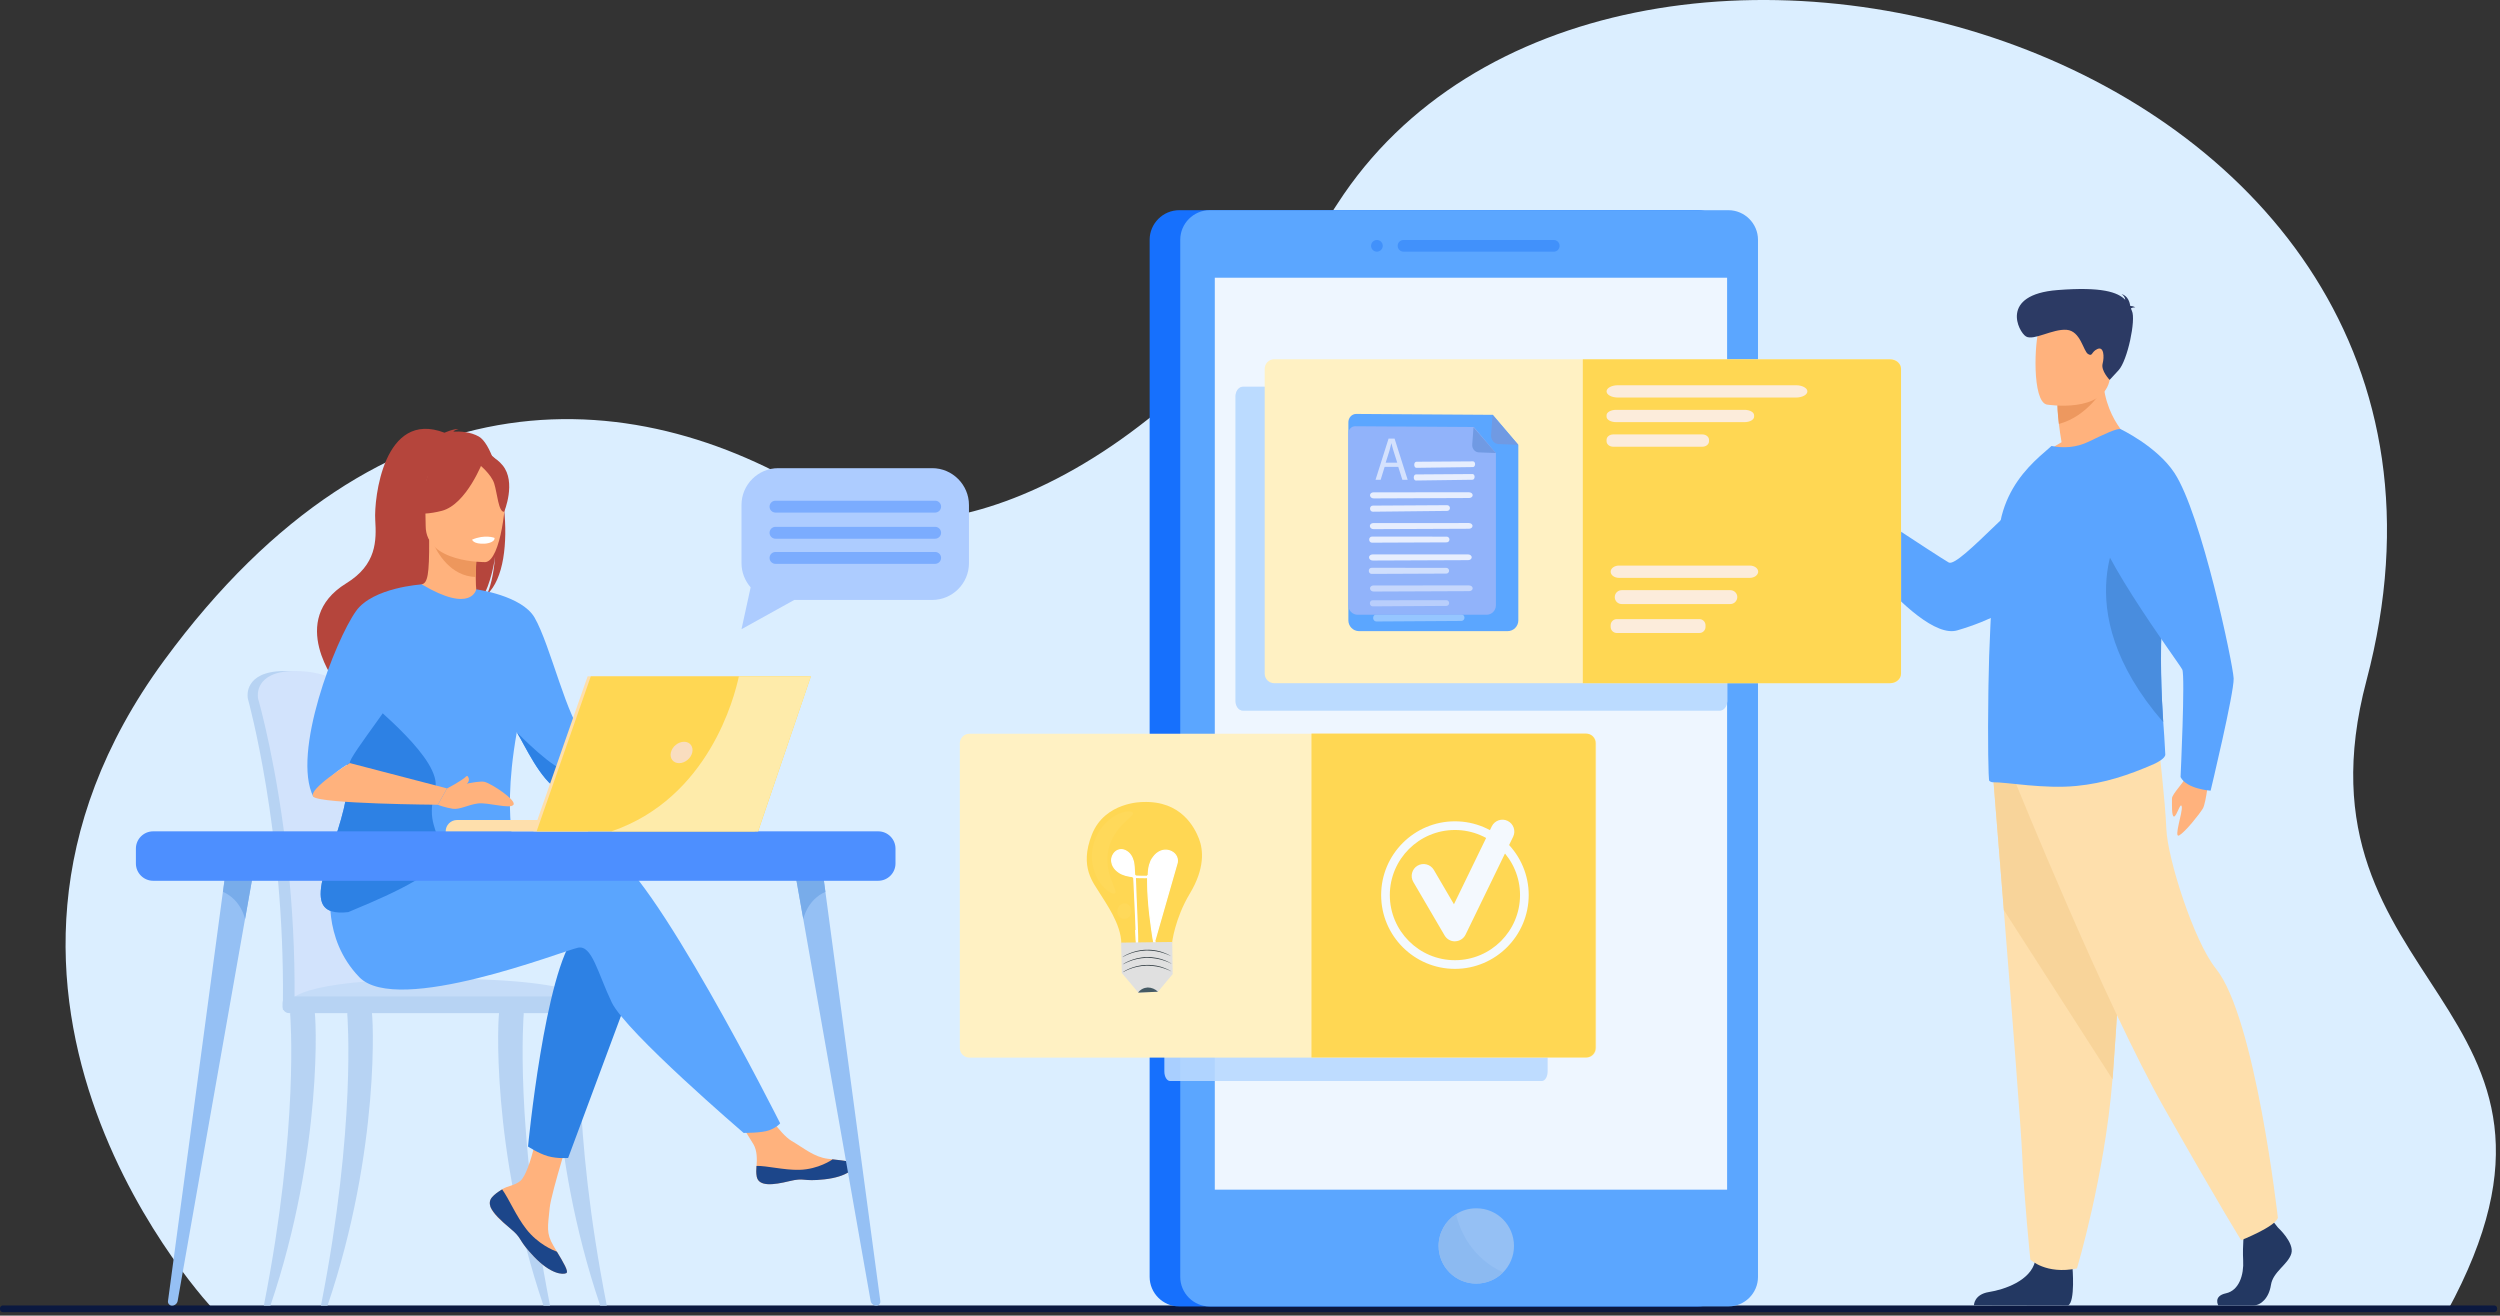 <svg width="610" height="321" viewBox="0 0 610 321" fill="none" xmlns="http://www.w3.org/2000/svg">
<rect x="0" y="0" width="610" height="321" fill="#333333" stroke="none"/>
<path d="M52.372 319.844C52.372 319.844 -20.495 243.642 40.044 161.146C93.754 87.958 156.378 92.958 202.321 122.644C221.89 135.299 278.304 124.206 326.332 49.723C391.82 -51.857 618.806 9.747 577.423 166.034C557.396 241.656 638.374 244.401 597.106 320L52.372 319.844Z" fill="#DBEEFF"/>
<path d="M608.606 320.157H0.691C0.312 320.157 0 319.845 0 319.466V319.221C0 318.841 0.312 318.529 0.691 318.529H608.606C608.985 318.529 609.297 318.841 609.297 319.221V319.466C609.297 319.867 608.985 320.157 608.606 320.157Z" fill="#0B1940"/>
<path d="M414.277 318.775H287.735C283.766 318.775 280.511 315.519 280.511 311.55V58.511C280.511 54.541 283.766 51.286 287.735 51.286H414.277C418.246 51.286 421.502 54.541 421.502 58.511V311.572C421.502 315.541 418.246 318.775 414.277 318.775Z" fill="#1670FD"/>
<path d="M428.95 58.511V311.572C428.95 315.541 425.694 318.775 421.725 318.775H295.183C291.214 318.775 287.981 315.519 287.981 311.572V58.511C287.981 54.541 291.214 51.286 295.183 51.286H421.725C425.694 51.286 428.95 54.541 428.95 58.511Z" fill="#5BA6FF"/>
<path opacity="0.4" d="M379.113 61.409H342.455C341.675 61.409 341.028 60.763 341.028 59.982C341.028 59.202 341.675 58.555 342.455 58.555H379.113C379.894 58.555 380.541 59.202 380.541 59.982C380.541 60.763 379.916 61.409 379.113 61.409Z" fill="#1A71F5"/>
<path opacity="0.4" d="M335.966 61.409C335.186 61.409 334.539 60.763 334.539 59.982C334.539 59.202 335.186 58.555 335.966 58.555C336.747 58.555 337.393 59.202 337.393 59.982C337.393 60.763 336.747 61.409 335.966 61.409Z" fill="#1A71F5"/>
<path d="M369.414 304.013C369.414 306.533 368.388 308.83 366.738 310.48C365.066 312.152 362.769 313.2 360.205 313.2C355.121 313.2 351.018 309.075 351.018 304.013C351.018 300.758 352.712 297.881 355.277 296.254C356.704 295.339 358.398 294.827 360.205 294.827C365.289 294.804 369.414 298.929 369.414 304.013Z" fill="#95C0F4"/>
<path d="M421.413 67.764H296.41V290.277H421.413V67.764Z" fill="#EEF6FF"/>
<path d="M366.738 310.48C365.066 312.152 362.769 313.2 360.205 313.2C355.121 313.2 351.018 309.075 351.018 304.013C351.018 300.758 352.712 297.881 355.277 296.253C356.191 300.156 358.844 306.711 366.738 310.48Z" fill="#8CBAF1"/>
<path opacity="0.9" d="M376.215 184.74H375.992H330.861H285.506C284.726 184.74 284.101 185.788 284.101 187.059V261.446C284.101 262.717 284.726 263.765 285.506 263.765H330.861H375.992H376.215C376.996 263.765 377.62 262.717 377.62 261.446V187.059C377.62 185.788 376.996 184.74 376.215 184.74Z" fill="#B9D9FF"/>
<path d="M389.483 181.351V255.738C389.483 257.009 388.435 258.057 387.164 258.057H236.54C235.246 258.057 234.198 257.009 234.198 255.738V181.351C234.198 180.08 235.246 179.032 236.54 179.032H387.164C388.435 179.032 389.483 180.08 389.483 181.351Z" fill="#FFF1C3"/>
<path d="M389.324 181.319V255.706C389.324 256.977 388.276 258.025 387.005 258.025H319.999V179H387.005C388.276 179 389.324 180.048 389.324 181.319Z" fill="#FFD753"/>
<path d="M355.003 236.405C345.072 236.405 337 228.332 337 218.402C337 208.471 345.072 200.399 355.003 200.399C364.934 200.399 373.006 208.471 373.006 218.402C372.989 228.332 364.916 236.405 355.003 236.405ZM355.003 202.516C346.242 202.516 339.117 209.641 339.117 218.402C339.117 227.162 346.242 234.288 355.003 234.288C363.763 234.288 370.889 227.162 370.889 218.402C370.889 209.641 363.763 202.516 355.003 202.516Z" fill="#F4F9FE"/>
<path d="M354.986 229.692C353.953 229.692 353.007 229.141 352.49 228.264L344.849 215.2C344.04 213.823 344.504 212.033 345.881 211.224C347.258 210.416 349.048 210.88 349.857 212.257L354.762 220.639L363.988 201.638C364.693 200.192 366.432 199.59 367.86 200.295C369.306 201.001 369.908 202.739 369.203 204.168L357.602 228.04C357.138 229.004 356.174 229.623 355.107 229.675C355.072 229.675 355.038 229.692 354.986 229.692Z" fill="#F4F9FE"/>
<g clip-path="url(#clip0_1_1291)">
<path d="M278.836 195.693C278.836 195.693 269.578 195.584 266.42 203.644C263.261 211.649 266.91 215.516 268.326 217.912C269.742 220.254 273.554 225.427 273.608 230.219L285.97 230.11C285.97 230.11 286.623 224.175 290.327 218.021C294.03 211.867 293.594 207.347 292.559 204.679C291.525 202.01 288.257 195.312 278.836 195.693Z" fill="#FFD753"/>
<path d="M281.67 229.784L281.564 229.89L281.82 230.146L281.82 229.784L281.67 229.784ZM281.67 229.784C281.82 229.784 281.82 229.784 281.82 229.784V229.783L281.82 229.783L281.82 229.783L281.82 229.781L281.82 229.779L281.82 229.772C281.819 229.768 281.819 229.762 281.818 229.756C281.817 229.744 281.815 229.727 281.81 229.707C281.803 229.669 281.79 229.616 281.766 229.542M281.67 229.784C281.564 229.89 281.564 229.89 281.564 229.89L281.564 229.889L281.563 229.889L281.563 229.888L281.561 229.887L281.559 229.884L281.552 229.876C281.547 229.871 281.542 229.864 281.537 229.856C281.526 229.84 281.514 229.818 281.504 229.792C281.484 229.743 281.469 229.677 281.466 229.591L281.466 229.59V229.566C281.466 229.529 281.455 229.462 281.435 229.366C281.415 229.274 281.389 229.167 281.361 229.058L281.359 229.048L281.358 229.038C281.304 228.552 281.195 227.793 281.032 226.869L281.031 226.864L281.032 226.864C280.759 224.957 280.377 222.175 280.159 218.738L280.159 218.738L280.159 218.737C280.104 217.866 280.05 216.991 280.05 216.006C280.05 215.709 280.044 215.403 280.038 215.09C280.032 214.772 280.026 214.445 280.026 214.113C279.832 214.124 279.638 214.133 279.444 214.141L279.437 214.141V214.141H279.431C278.625 214.141 277.813 214.141 277.012 214.089C277.085 215.588 277.13 217.017 277.172 218.328C277.178 218.535 277.185 218.739 277.191 218.941C277.354 222.37 277.463 225.148 277.518 227.055C277.572 228.038 277.572 228.749 277.572 229.293V229.294V229.295V229.297V229.298V229.3V229.302V229.303V229.305V229.306V229.308V229.309V229.311V229.313V229.314V229.316V229.317V229.319V229.32V229.322V229.323V229.325V229.327V229.328V229.33V229.331V229.333V229.334V229.336V229.337V229.339V229.34V229.342V229.343V229.345V229.346V229.348V229.349V229.351V229.352V229.354V229.355V229.357V229.358V229.36V229.361V229.363V229.364V229.366V229.367V229.369V229.37V229.372V229.373V229.375V229.376V229.378V229.379V229.381V229.382V229.384V229.385V229.386V229.388V229.389V229.391V229.392V229.394V229.395V229.397V229.398V229.399V229.401V229.402V229.404V229.405V229.407V229.408V229.409V229.411V229.412V229.414V229.415V229.416V229.418V229.419V229.421V229.422V229.423V229.425V229.426V229.428V229.429V229.43V229.432V229.433V229.435V229.436V229.437V229.439V229.44V229.441V229.443V229.444V229.446V229.447V229.448V229.45V229.451V229.452V229.454V229.455V229.456V229.458V229.459V229.46V229.462V229.463V229.464V229.466V229.467V229.468V229.47V229.471V229.472V229.474V229.475V229.476V229.478V229.479V229.48V229.482V229.483V229.484V229.486V229.487V229.488V229.49V229.491V229.492V229.493V229.495V229.496V229.497V229.499V229.5V229.501V229.502V229.504V229.505V229.506V229.508V229.509V229.51V229.511V229.513V229.514V229.515V229.516V229.518V229.519V229.52V229.522V229.523V229.524V229.525V229.527V229.528V229.529V229.53V229.532V229.533V229.534V229.535V229.536V229.538V229.539V229.54V229.541V229.543V229.544V229.545V229.546V229.548V229.549V229.55V229.551V229.552V229.554V229.555V229.556V229.557V229.559V229.56V229.561V229.562V229.563V229.565V229.566V229.567V229.568V229.569V229.571V229.572V229.573V229.574V229.575V229.576V229.578V229.579V229.58V229.581V229.582V229.584V229.585V229.586V229.587V229.588V229.589V229.591V229.592V229.593V229.594V229.595V229.596V229.598V229.599V229.6V229.601V229.602V229.603V229.604V229.606V229.607V229.608V229.609V229.61V229.611V229.612V229.614V229.615V229.616V229.617V229.618V229.619V229.62V229.622V229.623V229.624V229.625V229.626V229.627V229.628V229.629V229.631V229.632V229.633V229.634V229.635V229.636V229.637V229.638V229.64V229.641V229.642V229.643V229.644V229.645V229.646V229.647V229.648V229.649V229.651V229.652V229.653V229.654V229.655V229.656V229.657V229.658V229.659V229.66V229.661V229.663V229.664V229.665V229.666V229.667V229.668V229.669V229.67V229.671V229.672V229.673V229.674V229.676V229.677V229.678V229.679V229.68V229.681V229.682V229.683V229.684V229.685V229.686V229.687V229.688V229.689V229.69V229.692V229.693V229.694V229.695V229.696V229.697V229.698V229.699V229.7V229.701V229.702V229.703V229.704V229.705V229.706V229.707V229.708V229.709V229.71V229.711V229.712V229.714V229.715V229.716V229.717V229.718V229.719V229.72V229.721V229.722V229.723V229.724V229.725V229.726V229.727V229.728V229.729V229.73V229.731V229.732V229.733V229.734V229.735V229.736V229.737V229.738V229.739V229.74V229.741V229.742V229.743V229.744V229.745V229.746V229.747V229.748V229.749V229.75V229.751V229.752V229.753V229.754V229.755V229.756V229.757V229.758V229.759V229.76V229.761V229.762V229.763V229.764V229.765V229.766V229.767V229.768V229.769V229.77V229.771V229.772V229.773V229.774V229.775V229.776V229.777V229.778V229.779V229.78V229.781V229.782V229.783V229.784V229.785V229.786V229.787V229.788V229.789V229.79V229.791V229.792V229.793V229.794V229.795V229.796V229.797V229.798V229.799V229.8V229.801V229.802V229.803V229.804V229.805V229.806V229.807V229.808V229.809V229.81V229.811V229.812V229.813V229.814V229.815V229.816V229.817V229.818V229.819V229.82V229.82V229.821V229.822V229.823V229.824V229.825V229.826V229.827V229.828V229.829V229.83V229.831V229.832V229.833V229.834V229.835V229.836V229.837V229.838V229.839V229.84V229.841V229.842V229.843V229.844V229.845V229.846V229.847V229.848V229.849V229.849V229.85V229.851V229.852V229.853V229.854V229.855V229.856V229.857V229.858V229.859V229.86V229.861V229.862V229.863V229.864V229.865V229.866V229.867V229.868V229.869V229.87V229.871V229.872V229.873V229.873V229.874V229.875V229.876V229.877V229.878V229.879V229.88V229.881V229.882V229.883V229.884V229.885V229.886V229.887V229.888V229.889V229.89V229.891V229.892V229.893V229.893V229.894V229.894V229.895V229.895V229.895V229.896V229.896V229.896V229.897V229.897V229.898V229.898V229.898V229.899V229.899V229.9V229.9V229.9V229.901V229.901V229.902V229.902V229.902V229.903V229.903V229.903V229.904V229.904V229.905V229.905V229.905V229.906V229.906V229.907V229.907V229.907V229.908V229.908V229.909V229.909V229.909V229.909V229.91V229.91V229.91V229.911V229.911V229.912V229.912V229.912V229.913V229.913V229.914V229.914V229.914V229.915V229.915V229.916V229.916V229.916V229.917V229.917V229.917V229.918V229.918V229.918V229.919V229.919V229.919V229.92V229.92V229.921V229.921V229.921V229.922V229.922V229.923V229.923V229.923V229.924V229.924V229.924V229.925V229.925V229.925V229.926V229.926V229.926V229.927V229.927V229.928V229.928V229.928V229.929V229.929V229.929V229.93V229.93V229.931V229.931V229.931V229.932V229.932V229.932V229.933V229.933V229.933V229.934V229.934V229.935V229.935V229.935V229.936V229.936V229.936V229.937V229.937V229.937V229.938V229.938V229.939V229.939V229.94V229.94V229.94V229.941V229.941V229.941V229.942V229.942V229.942V229.943V229.943V229.943V229.944V229.944V229.945V229.945V229.945V229.946V229.946V229.946V229.946V229.947V229.947V229.948V229.948V229.948V229.949V229.949V229.949V229.95V229.95V229.95V229.951V229.951V229.951V229.952V229.952V229.953V229.953V229.953V229.954V229.954V229.954V229.954V229.955V229.955V229.956V229.956V229.956V229.957V229.957V229.957V229.958V229.958V229.958V229.959V229.959V229.959V229.96V229.961V229.961V229.961V229.961V229.962V229.962V229.962V229.963V229.964V229.964V229.964V229.964V229.965V229.965V229.965V229.966V229.967V229.967V229.967V229.967V229.968V229.968V229.968V229.969V229.969V229.97V229.97V229.97V229.97V229.971V229.971V229.971V229.972V229.972V229.973V229.973V229.973V229.973V229.974V229.974V229.974V229.975V229.975V229.976V229.976V229.976V229.976V229.977V229.977V229.977V229.978V229.978V229.978V229.979V229.979V229.98V229.98V229.98V229.981V229.981V229.981V229.982V229.982V229.982V229.983V229.983V229.983V229.984V229.984V229.984V229.985V229.985V229.985V229.986V229.986V229.986V229.987V229.987V229.987V229.988V229.988V229.988V229.989V229.989V229.989V229.99V229.99V229.99V229.991V229.991V229.991V229.992V229.992V229.992V229.993V229.993V229.993V229.994V229.994V229.994V229.995V229.995V229.995V229.996V229.996V229.996V229.997V229.997V229.997V229.998V229.998V229.998V229.998V229.999V229.999V229.999V229.999V230V230V230.001V230.001V230.001V230.001V230.002V230.002V230.002V230.003V230.003V230.003V230.004V230.004V230.004V230.005V230.005V230.005V230.006V230.006V230.006V230.006V230.007V230.007V230.007V230.008V230.008V230.008V230.009V230.009V230.009V230.01V230.01V230.01V230.011V230.011V230.011V230.011V230.012V230.012V230.012V230.013V230.013V230.013V230.013V230.014V230.014V230.014V230.015V230.015V230.015V230.016V230.016V230.016V230.016V230.017V230.017V230.017V230.018V230.018V230.018V230.018V230.019V230.019V230.019V230.02V230.02V230.02V230.021V230.021V230.021V230.021V230.022V230.022V230.022V230.022V230.023V230.023V230.023V230.024V230.024V230.024V230.024V230.025V230.025V230.025V230.025V230.026V230.026V230.026V230.026V230.027V230.027V230.027V230.027V230.028V230.029V230.029V230.029V230.029V230.03V230.03V230.03V230.03V230.031V230.031V230.031V230.031V230.032V230.032V230.032V230.032V230.033V230.033V230.033V230.033V230.034V230.034V230.034V230.034V230.035V230.035V230.035V230.035V230.036V230.036V230.036V230.036V230.037V230.037V230.037V230.037V230.038V230.038V230.038V230.038V230.039V230.039V230.039V230.039V230.04V230.04V230.04V230.041V230.041V230.041V230.041V230.042V230.042V230.042V230.042V230.043V230.043V230.043V230.043V230.044V230.044V230.044V230.044V230.045V230.045V230.045V230.045V230.046V230.046V230.046V230.046V230.047V230.047V230.047V230.047V230.048V230.048V230.048V230.048V230.048V230.049V230.049V230.049V230.049V230.05V230.05V230.05V230.05V230.05V230.051V230.051V230.051V230.051V230.052V230.052V230.052V230.052V230.053V230.053V230.053V230.053V230.053V230.054V230.054V230.054V230.054V230.054V230.055V230.055V230.055V230.055V230.056V230.056V230.056V230.056V230.057V230.057V230.057V230.058V230.058V230.058V230.058V230.059V230.059V230.059V230.059V230.06V230.06V230.06V230.06V230.06V230.06V230.061V230.061V230.061V230.061V230.062V230.062V230.062V230.062V230.062V230.063V230.063V230.063V230.063V230.063V230.064V230.064V230.064V230.064V230.064V230.065V230.065V230.065V230.065V230.065V230.066V230.066V230.066V230.066V230.066V230.067V230.067V230.067V230.067V230.068V230.068V230.068V230.068V230.069V230.069V230.069V230.069V230.069V230.069V230.07V230.07V230.07V230.07V230.07V230.071V230.071V230.071V230.071V230.071V230.071V230.072V230.072V230.072V230.072V230.073V230.073V230.073V230.073V230.073V230.074V230.074V230.074V230.074V230.074V230.074V230.075V230.075V230.075V230.075V230.075V230.076V230.076V230.076V230.076V230.076V230.076V230.077V230.077V230.077V230.077V230.077V230.078V230.078V230.078V230.078V230.078V230.078V230.079V230.079V230.079V230.079V230.079V230.079V230.08V230.08V230.08V230.08V230.08V230.08V230.081V230.081V230.081V230.081V230.081V230.081V230.082V230.082V230.082V230.082V230.082V230.082V230.083V230.083V230.083V230.083V230.083V230.083V230.084V230.084V230.084V230.084V230.084V230.084V230.085V230.085V230.085V230.085V230.085V230.085V230.085V230.086V230.086V230.086V230.086V230.086V230.086V230.087V230.087V230.087V230.087V230.087V230.087V230.087V230.088V230.088V230.088V230.088V230.088V230.088V230.089V230.089V230.089V230.089V230.089V230.089V230.089V230.09V230.09V230.09V230.09V230.09V230.09V230.09V230.091V230.091V230.091V230.091V230.091V230.091V230.091V230.092V230.092V230.092V230.092V230.092V230.092V230.092V230.093V230.093V230.093V230.093V230.093V230.093V230.093V230.094V230.094V230.094V230.094V230.094V230.094V230.094V230.094V230.094V230.095V230.095V230.095V230.095V230.095V230.095V230.095V230.095V230.095V230.096V230.096V230.096V230.096V230.096V230.096V230.096V230.097V230.097V230.097V230.097V230.097V230.097V230.097V230.097V230.098V230.098V230.098V230.098V230.098V230.098V230.098V230.098V230.098V230.098V230.099V230.099V230.099V230.099V230.099V230.099V230.099V230.099V230.099V230.1V230.1V230.1V230.1V230.1V230.1V230.1V230.1V230.1V230.1V230.101V230.101V230.101V230.101V230.101V230.101V230.101V230.101V230.101V230.101V230.102V230.102V230.102V230.102V230.102V230.102V230.102V230.102V230.102V230.102V230.103V230.103V230.103V230.103V230.103V230.103V230.103V230.103V230.103V230.103V230.103V230.104V230.104V230.104V230.104V230.104V230.104V230.104V230.104V230.104V230.104V230.104V230.104V230.104V230.105V230.105V230.105V230.105V230.105V230.105V230.105V230.105V230.105V230.105V230.105V230.105V230.105V230.106V230.106V230.106V230.106V230.106V230.106V230.106V230.106V230.106V230.106V230.106V230.106V230.106V230.106V230.107V230.107V230.107V230.107V230.107V230.107V230.107V230.107V230.107V230.107V230.107V230.107V230.107V230.107V230.107V230.108V230.108V230.108V230.108V230.108V230.108V230.108V230.108V230.108V230.108V230.108V230.108V230.108V230.108V230.108V230.108V230.108V230.109V230.109V230.109V230.109V230.109V230.109V230.109V230.109V230.109V230.109V230.109V230.109V230.109V230.109V230.109V230.109V230.109V230.109V230.109V230.109V230.109V230.11V230.11V230.11V230.11V230.11V230.11V230.11V230.11V230.11V230.11V230.11V230.11V230.11V230.11V230.11V230.11V230.11V230.11V230.11V230.11V230.11V230.11V230.11V230.11V230.11V230.11V230.11V230.11V230.11V230.11V230.11L277.422 230.11L277.272 230.11V230.11V230.11V230.11V230.11V230.11V230.11V230.11V230.11V230.11V230.11V230.11V230.11V230.11V230.11V230.11V230.11V230.11V230.11V230.11V230.11V230.11V230.11V230.11V230.11V230.11V230.11V230.11V230.11V230.11V230.11V230.11V230.109V230.109V230.109V230.109V230.109V230.109V230.109V230.109V230.109V230.109V230.109V230.109V230.109V230.109V230.109V230.109V230.109V230.109V230.109V230.109V230.109V230.108V230.108V230.108V230.108V230.108V230.108V230.108V230.108V230.108V230.108V230.108V230.108V230.108V230.108V230.108V230.108V230.108V230.107V230.107V230.107V230.107V230.107V230.107V230.107V230.107V230.107V230.107V230.107V230.107V230.107V230.107V230.107V230.106V230.106V230.106V230.106V230.106V230.106V230.106V230.106V230.106V230.106V230.106V230.106V230.106V230.106V230.105V230.105V230.105V230.105V230.105V230.105V230.105V230.105V230.105V230.105V230.105V230.105V230.105V230.104V230.104V230.104V230.104V230.104V230.104V230.104V230.104V230.104V230.104V230.104V230.104V230.104V230.103V230.103V230.103V230.103V230.103V230.103V230.103V230.103V230.103V230.103V230.103V230.102V230.102V230.102V230.102V230.102V230.102V230.102V230.102V230.102V230.102V230.101V230.101V230.101V230.101V230.101V230.101V230.101V230.101V230.101V230.101V230.1V230.1V230.1V230.1V230.1V230.1V230.1V230.1V230.1V230.1V230.099V230.099V230.099V230.099V230.099V230.099V230.099V230.099V230.099V230.098V230.098V230.098V230.098V230.098V230.098V230.098V230.098V230.098V230.098V230.097V230.097V230.097V230.097V230.097V230.097V230.097V230.097V230.096V230.096V230.096V230.096V230.096V230.096V230.096V230.095V230.095V230.095V230.095V230.095V230.095V230.095V230.095V230.095V230.094V230.094V230.094V230.094V230.094V230.094V230.094V230.094V230.094V230.093V230.093V230.093V230.093V230.093V230.093V230.093V230.092V230.092V230.092V230.092V230.092V230.092V230.092V230.091V230.091V230.091V230.091V230.091V230.091V230.091V230.09V230.09V230.09V230.09V230.09V230.09V230.09V230.089V230.089V230.089V230.089V230.089V230.089V230.089V230.088V230.088V230.088V230.088V230.088V230.088V230.087V230.087V230.087V230.087V230.087V230.087V230.087V230.086V230.086V230.086V230.086V230.086V230.086V230.085V230.085V230.085V230.085V230.085V230.085V230.085V230.084V230.084V230.084V230.084V230.084V230.084V230.083V230.083V230.083V230.083V230.083V230.083V230.082V230.082V230.082V230.082V230.082V230.082V230.081V230.081V230.081V230.081V230.081V230.081V230.08V230.08V230.08V230.08V230.08V230.08V230.079V230.079V230.079V230.079V230.079V230.079V230.078V230.078V230.078V230.078V230.078V230.078V230.077V230.077V230.077V230.077V230.077V230.076V230.076V230.076V230.076V230.076V230.076V230.075V230.075V230.075V230.075V230.075V230.074V230.074V230.074V230.074V230.074V230.074V230.073V230.073V230.073V230.073V230.073V230.072V230.072V230.072V230.072V230.071V230.071V230.071V230.071V230.071V230.071V230.07V230.07V230.07V230.07V230.07V230.069V230.069V230.069V230.069V230.069V230.069V230.068V230.068V230.068V230.068V230.067V230.067V230.067V230.067V230.066V230.066V230.066V230.066V230.066V230.065V230.065V230.065V230.065V230.065V230.064V230.064V230.064V230.064V230.064V230.063V230.063V230.063V230.063V230.063V230.062V230.062V230.062V230.062V230.062V230.061V230.061V230.061V230.061V230.06V230.06V230.06V230.06V230.06V230.06V230.059V230.059V230.059V230.059V230.058V230.058V230.058V230.058V230.057V230.057V230.057V230.056V230.056V230.056V230.056V230.055V230.055V230.055V230.055V230.054V230.054V230.054V230.054V230.054V230.053V230.053V230.053V230.053V230.053V230.052V230.052V230.052V230.052V230.051V230.051V230.051V230.051V230.05V230.05V230.05V230.05V230.05V230.049V230.049V230.049V230.049V230.048V230.048V230.048V230.048V230.048V230.047V230.047V230.047V230.047V230.046V230.046V230.046V230.046V230.045V230.045V230.045V230.045V230.044V230.044V230.044V230.044V230.043V230.043V230.043V230.043V230.042V230.042V230.042V230.042V230.041V230.041V230.041V230.041V230.04V230.04V230.04V230.039V230.039V230.039V230.039V230.038V230.038V230.038V230.038V230.037V230.037V230.037V230.037V230.036V230.036V230.036V230.036V230.035V230.035V230.035V230.035V230.034V230.034V230.034V230.034V230.033V230.033V230.033V230.033V230.032V230.032V230.032V230.032V230.031V230.031V230.031V230.031V230.03V230.03V230.03V230.03V230.029V230.029V230.029V230.029V230.028V230.027V230.027V230.027V230.027V230.026V230.026V230.026V230.026V230.025V230.025V230.025V230.025V230.024V230.024V230.024V230.024V230.023V230.023V230.023V230.022V230.022V230.022V230.022V230.021V230.021V230.021V230.021V230.02V230.02V230.02V230.019V230.019V230.019V230.018V230.018V230.018V230.018V230.017V230.017V230.017V230.016V230.016V230.016V230.016V230.015V230.015V230.015V230.014V230.014V230.014V230.013V230.013V230.013V230.013V230.012V230.012V230.012V230.011V230.011V230.011V230.011V230.01V230.01V230.01V230.009V230.009V230.009V230.008V230.008V230.008V230.007V230.007V230.007V230.006V230.006V230.006V230.006V230.005V230.005V230.005V230.004V230.004V230.004V230.003V230.003V230.003V230.002V230.002V230.002V230.001V230.001V230.001V230.001V230V230V229.999V229.999V229.999V229.999V229.998V229.998V229.998V229.998V229.997V229.997V229.997V229.996V229.996V229.996V229.995V229.995V229.995V229.994V229.994V229.994V229.993V229.993V229.993V229.992V229.992V229.992V229.991V229.991V229.991V229.99V229.99V229.99V229.989V229.989V229.989V229.988V229.988V229.988V229.987V229.987V229.987V229.986V229.986V229.986V229.985V229.985V229.985V229.984V229.984V229.984V229.983V229.983V229.983V229.982V229.982V229.982V229.981V229.981V229.981V229.98V229.98V229.98V229.979V229.979V229.978V229.978V229.978V229.977V229.977V229.977V229.976V229.976V229.976V229.976V229.975V229.975V229.974V229.974V229.974V229.973V229.973V229.973V229.973V229.972V229.972V229.971V229.971V229.971V229.97V229.97V229.97V229.97V229.969V229.969V229.968V229.968V229.968V229.967V229.967V229.967V229.967V229.966V229.965V229.965V229.965V229.964V229.964V229.964V229.964V229.963V229.962V229.962V229.962V229.961V229.961V229.961V229.961V229.96V229.959V229.959V229.959V229.958V229.958V229.958V229.957V229.957V229.957V229.956V229.956V229.956V229.955V229.955V229.954V229.954V229.954V229.954V229.953V229.953V229.953V229.952V229.952V229.951V229.951V229.951V229.95V229.95V229.95V229.949V229.949V229.949V229.948V229.948V229.948V229.947V229.947V229.946V229.946V229.946V229.946V229.945V229.945V229.945V229.944V229.944V229.943V229.943V229.943V229.942V229.942V229.942V229.941V229.941V229.941V229.94V229.94V229.94V229.939V229.939V229.938V229.938V229.937V229.937V229.937V229.936V229.936V229.936V229.935V229.935V229.935V229.934V229.934V229.933V229.933V229.933V229.932V229.932V229.932V229.931V229.931V229.931V229.93V229.93V229.929V229.929V229.929V229.928V229.928V229.928V229.927V229.927V229.926V229.926V229.926V229.925V229.925V229.925V229.924V229.924V229.924V229.923V229.923V229.923V229.922V229.922V229.921V229.921V229.921V229.92V229.92V229.919V229.919V229.919V229.918V229.918V229.918V229.917V229.917V229.917V229.916V229.916V229.916V229.915V229.915V229.914V229.914V229.914V229.913V229.913V229.912V229.912V229.912V229.911V229.911V229.91V229.91V229.91V229.909V229.909V229.909V229.909V229.908V229.908V229.907V229.907V229.907V229.906V229.906V229.905V229.905V229.905V229.904V229.904V229.903V229.903V229.903V229.902V229.902V229.902V229.901V229.901V229.9V229.9V229.9V229.899V229.899V229.898V229.898V229.898V229.897V229.897V229.896V229.896V229.896V229.895V229.895V229.895V229.894V229.894V229.893V229.893V229.892C277.272 229.733 277.272 229.581 277.221 229.323L277.218 229.308V229.294C277.218 228.931 277.188 228.417 277.15 227.768C277.137 227.55 277.123 227.317 277.109 227.069L277.218 227.063C277.198 226.347 277.169 225.508 277.134 224.557C277.107 223.971 277.078 223.343 277.049 222.675C276.998 221.542 276.942 220.295 276.878 218.947C276.832 217.475 276.747 215.926 276.656 214.267C276.653 214.199 276.649 214.13 276.645 214.061C276.595 214.057 276.544 214.052 276.494 214.047C276.491 213.997 276.488 213.946 276.486 213.896C276.178 213.866 275.873 213.826 275.571 213.773C274.917 213.664 274.318 213.501 273.719 213.229C273.12 212.956 272.63 212.575 272.195 212.14C271.759 211.649 271.432 211.105 271.323 210.506C271.16 209.907 271.269 209.253 271.541 208.709C271.813 208.164 272.249 207.674 272.848 207.456C273.393 207.238 274.046 207.293 274.591 207.565C275.135 207.837 275.571 208.219 275.898 208.709C276.224 209.199 276.388 209.689 276.551 210.234C276.723 211.095 276.759 211.923 276.794 212.717C276.803 212.926 276.812 213.133 276.823 213.338C276.828 213.428 276.833 213.518 276.838 213.608C276.888 213.612 276.938 213.616 276.989 213.62C276.991 213.67 276.994 213.72 276.996 213.771C277.819 213.828 278.655 213.828 279.492 213.828H279.492C279.59 213.828 279.689 213.827 279.787 213.825C279.867 213.821 279.947 213.817 280.027 213.812C280.028 213.764 280.028 213.717 280.029 213.669C280.079 213.667 280.129 213.665 280.179 213.663C280.183 213.466 280.189 213.267 280.2 213.065C280.248 212.145 280.383 211.224 280.757 210.342C280.795 210.232 280.835 210.123 280.877 210.016L280.88 210.008L280.882 210.003L280.884 210C281.052 209.682 281.253 209.369 281.485 209.077C281.938 208.477 282.52 207.966 283.249 207.674C284.339 207.238 285.7 207.456 286.571 208.328C287.007 208.763 287.279 209.362 287.279 210.016C287.279 210.179 287.262 210.339 287.231 210.495L281.766 229.542M281.766 229.542C281.765 229.429 281.762 229.261 281.71 228.998C281.684 228.768 281.646 228.473 281.601 228.13C281.552 227.748 281.494 227.306 281.438 226.826M276.468 213.574C276.193 213.546 275.921 213.509 275.651 213.462L275.651 213.462L275.645 213.461C274.417 213.301 273.259 212.823 272.473 211.935C272.096 211.449 271.79 210.984 271.689 210.425L271.689 210.425L271.688 210.422C271.584 209.904 271.639 209.288 271.89 208.836C272.152 208.365 272.509 207.962 273.009 207.76C273.457 207.612 274.015 207.661 274.475 207.866C274.93 208.068 275.292 208.424 275.61 208.848C275.872 209.268 276.082 209.793 276.187 210.265C276.355 211.067 276.391 211.9 276.426 212.702C276.435 212.919 276.444 213.134 276.456 213.346C276.456 213.346 276.456 213.346 276.456 213.346L276.468 213.574Z" fill="white" stroke="white" stroke-width="0.3"/>
<path d="M273.556 230.001L286.026 229.838L286.135 237.68L282.541 241.982L277.749 242.2L273.719 237.407L273.556 230.001Z" fill="#E0E0E0"/>
<path d="M282.539 241.982C281.886 241.328 280.96 240.947 280.034 240.947C279.108 241.002 278.237 241.437 277.692 242.2L282.539 241.982Z" fill="#455A64"/>
<path d="M285.808 237.027C285.808 237.027 285.644 236.972 285.372 236.809C285.1 236.7 284.664 236.482 284.12 236.319C283.085 235.937 281.506 235.611 279.817 235.611C278.129 235.665 276.604 236.046 275.57 236.482C275.025 236.7 274.644 236.863 274.372 237.027C274.099 237.19 273.936 237.244 273.936 237.244C273.936 237.244 274.045 237.136 274.317 236.972C274.59 236.809 274.971 236.591 275.515 236.373C276.55 235.937 278.075 235.447 279.817 235.447C281.56 235.393 283.139 235.774 284.174 236.21C284.719 236.428 285.1 236.591 285.372 236.754C285.699 236.918 285.808 237.027 285.808 237.027Z" fill="#263238"/>
<path d="M285.808 235.121C285.808 235.121 285.644 235.066 285.372 234.903C285.1 234.794 284.664 234.576 284.12 234.413C283.085 234.031 281.506 233.705 279.817 233.705C278.129 233.759 276.604 234.14 275.57 234.576C275.025 234.794 274.644 234.957 274.372 235.121C274.099 235.284 273.936 235.338 273.936 235.338C273.936 235.338 274.045 235.23 274.317 235.066C274.59 234.903 274.971 234.685 275.515 234.467C276.55 234.031 278.075 233.541 279.817 233.541C281.56 233.487 283.139 233.868 284.174 234.304C284.719 234.522 285.1 234.685 285.372 234.848C285.699 235.012 285.862 235.121 285.808 235.121Z" fill="#263238"/>
<path d="M285.753 233.323C285.753 233.323 285.59 233.269 285.317 233.106C285.045 232.997 284.609 232.779 284.065 232.616C283.03 232.234 281.451 231.908 279.763 231.908C278.075 231.962 276.55 232.343 275.515 232.779C274.97 232.997 274.589 233.16 274.317 233.323C274.045 233.487 273.881 233.541 273.881 233.541C273.881 233.541 273.99 233.432 274.263 233.269C274.535 233.106 274.916 232.888 275.461 232.67C276.495 232.234 278.02 231.744 279.763 231.744C281.505 231.69 283.085 232.071 284.119 232.507C284.664 232.724 285.045 232.888 285.317 233.051C285.59 233.215 285.753 233.323 285.753 233.323Z" fill="#263238"/>
<g opacity="0.2">
<path opacity="0.2" d="M272.085 217.912C271.922 218.13 271.486 218.075 270.887 217.749C270.288 217.422 269.471 216.823 268.709 215.843C267.946 214.862 267.238 213.555 266.803 211.922C266.367 210.288 266.258 208.436 266.694 206.476C267.129 204.57 268.001 202.882 269.09 201.575C270.179 200.268 271.377 199.397 272.466 198.798C273.555 198.253 274.536 197.981 275.244 197.981C275.951 197.926 276.333 198.09 276.442 198.362C276.605 198.906 275.461 199.614 274.045 201.03C273.338 201.738 272.63 202.61 271.976 203.644C271.323 204.679 270.778 205.931 270.451 207.293C270.179 208.654 270.125 210.016 270.288 211.214C270.451 212.466 270.724 213.555 271.105 214.481C271.704 216.333 272.466 217.476 272.085 217.912Z" fill="white"/>
</g>
<g opacity="0.2">
<path opacity="0.2" d="M276.059 222.323C276.059 223.358 275.242 224.229 274.316 224.229C273.336 224.229 272.574 223.358 272.628 222.323C272.628 221.288 273.445 220.417 274.371 220.417C275.297 220.363 276.059 221.234 276.059 222.323Z" fill="white"/>
</g>
</g>
<path d="M90.865 223.807C90.308 210.227 89.126 198.409 87.699 190.181C85.425 177.047 83.373 169.488 83.351 169.422C83.061 168.262 78.735 163.602 69.125 163.735C59.514 163.869 60.428 170.001 60.428 170.001C60.428 170.202 60.451 170.403 60.495 170.536C60.584 170.849 69.415 202.824 69.035 244.12C69.035 244.7 68.969 245.704 69.013 246.372C69.013 246.372 91.267 246.952 91.289 246.372C92.07 242.76 91.69 232.771 90.865 223.807Z" fill="#B7D3F3"/>
<path d="M93.675 243.92C93.675 244.499 93.363 244.945 92.984 244.945C92.605 244.945 92.315 244.477 92.315 243.92H73.228C73.228 244.499 72.916 244.945 72.537 244.945C72.158 244.945 71.868 244.455 71.868 243.875C71.979 232.057 71.31 221.019 70.285 211.275C67.743 186.992 63.06 170.759 62.993 170.536C62.949 170.403 62.926 170.202 62.926 170.001C62.926 170.001 62.012 163.869 71.623 163.735C81.233 163.602 85.559 168.262 85.849 169.422C85.871 169.488 87.031 173.77 88.569 181.44C89.082 183.982 89.639 186.903 90.197 190.181C91.624 198.409 92.806 210.227 93.363 223.807C94.166 232.771 94.456 240.307 93.675 243.92Z" fill="#D2E3FC"/>
<path d="M70.462 244.945H145.273C145.273 244.945 143.533 237.899 100.208 238.947C69.548 239.705 70.462 244.945 70.462 244.945Z" fill="#C5DCF8"/>
<path d="M64.375 318.574C73.049 274.669 70.82 247.733 70.797 247.398C70.775 246.729 72.024 246.105 72.693 246.082C73.362 246.06 76.372 245.882 76.706 246.462C77.152 247.22 78.914 280.422 65.981 318.574H64.375Z" fill="#B7D3F3"/>
<path d="M134.213 318.574C125.539 274.669 127.769 247.733 127.791 247.398C127.813 246.729 126.565 246.105 125.896 246.082C125.227 246.06 122.216 245.882 121.882 246.462C121.436 247.22 119.674 280.422 132.607 318.574H134.213Z" fill="#B7D3F3"/>
<path d="M148.06 318.574C139.386 274.669 141.616 247.733 141.638 247.398C141.66 246.729 140.411 246.105 139.743 246.082C139.074 246.06 136.063 245.882 135.729 246.462C135.283 247.22 133.521 280.422 146.454 318.574H148.06Z" fill="#B7D3F3"/>
<path d="M78.311 318.574C86.986 274.669 84.756 247.733 84.733 247.398C84.711 246.729 85.96 246.105 86.629 246.082C87.298 246.06 90.308 245.882 90.642 246.462C91.088 247.22 92.85 280.422 79.917 318.574H78.311Z" fill="#B7D3F3"/>
<path d="M145.318 247.197H70.508C69.66 247.197 68.969 246.506 68.969 245.659V244.655C68.969 243.808 69.66 243.117 70.508 243.117H145.318C146.165 243.117 146.856 243.808 146.856 244.655V245.659C146.834 246.506 146.143 247.197 145.318 247.197Z" fill="#B7D3F3"/>
<path d="M142.685 179.656L167.548 174.26L169.019 177.828C169.019 177.828 141.593 194.15 139.006 193.347C136.442 192.567 142.685 179.656 142.685 179.656Z" fill="#FFB27D"/>
<path d="M120.075 292.106C119.451 292.82 119.384 293.622 119.674 294.47C119.674 294.47 119.674 294.47 119.674 294.492C120.254 296.075 122.127 297.837 124.312 299.576C124.602 299.799 124.847 300 125.048 300.2C125.115 300.245 125.159 300.289 125.226 300.356C125.271 300.401 125.315 300.446 125.36 300.468C127.389 302.341 126.631 302.787 130.288 306.6C134.458 310.948 137.334 311.015 138.159 310.636C138.85 310.301 137.446 307.982 135.885 305.396C135.818 305.262 135.729 305.15 135.662 305.017C135.461 304.682 135.238 304.325 135.037 303.969C133.209 300.847 133.677 299.375 134.123 294.737C134.48 290.969 139.988 273.665 139.988 273.665L131.983 272.283C131.983 272.283 129.574 286.063 126.921 288.182C125.494 289.319 123.911 289.319 122.55 290.166C122.461 290.233 122.35 290.278 122.261 290.344C121.48 290.857 120.7 291.392 120.075 292.106Z" fill="#FFB27D"/>
<path d="M120.075 292.106C119.451 292.82 119.384 293.622 119.674 294.47C119.674 294.47 119.674 294.47 119.674 294.492C120.365 296.075 122.216 297.814 124.312 299.576C124.58 299.799 124.825 300.022 125.048 300.223C125.115 300.267 125.159 300.312 125.226 300.379C125.271 300.423 125.315 300.468 125.36 300.49C127.389 302.363 126.631 302.809 130.288 306.622C134.458 310.97 137.334 311.037 138.159 310.658C138.85 310.324 137.446 308.005 135.885 305.418C135.082 305.128 131.291 303.59 128.437 299.933C125.917 296.722 124.245 292.597 122.528 290.211C122.439 290.278 122.327 290.322 122.238 290.389C121.48 290.857 120.7 291.392 120.075 292.106Z" fill="#1C468A"/>
<path d="M184.629 287.111C185.12 289.586 188.643 289.163 192.589 288.204C196.536 287.245 195.6 288.382 201.197 287.758C206.793 287.133 208.488 285.06 208.666 284.212C208.822 283.477 206.058 283.209 203.092 282.875C202.713 282.83 202.334 282.785 201.977 282.741C198.632 282.317 196.179 280.154 193.125 278.37C190.248 276.698 185.945 269.83 185.945 269.83L178.252 270.432C178.252 270.432 182.288 276.564 183.849 279.218C184.763 280.778 184.718 282.852 184.607 284.458C184.517 285.35 184.473 286.242 184.629 287.111Z" fill="#FFB27D"/>
<path d="M192.59 288.204C196.536 287.245 195.6 288.382 201.197 287.758C206.793 287.133 208.488 285.06 208.666 284.212C208.823 283.477 206.058 283.209 203.092 282.875L203.07 282.941C203.07 282.941 199.703 285.327 195.042 285.439C191.252 285.528 187.216 284.435 184.584 284.48C184.518 285.35 184.473 286.242 184.651 287.111C185.142 289.564 188.665 289.163 192.59 288.204Z" fill="#1C468A"/>
<path d="M167.549 174.26C167.549 174.26 169.377 169.778 171.384 169.6C173.391 169.421 179.813 168.418 180.259 169.332C180.727 170.247 180.259 173.547 178.876 174.728C177.494 175.91 168.998 177.85 168.998 177.85L167.549 174.26Z" fill="#FFB27D"/>
<path d="M155.195 237.988L138.627 282.54C138.627 282.54 136.085 282.785 133.655 282.094C131.403 281.447 128.839 279.753 128.839 279.753C128.839 279.753 132.941 236.963 140.478 228.066C148.015 219.146 155.195 237.988 155.195 237.988Z" fill="#2D81E4"/>
<path d="M89.706 219.949C89.706 219.949 137.29 203.872 147.882 207.284C158.496 210.695 190.36 274.089 190.36 274.089C190.36 274.089 189.646 275.048 187.684 275.784C185.855 276.475 181.44 276.43 181.44 276.43C181.44 276.43 152.698 251.791 149.264 244.589C145.83 237.409 144.47 230.563 141.058 231.232C137.624 231.923 96.908 248 87.654 238.412C78.423 228.824 80.831 216.381 80.831 216.381L89.706 219.949Z" fill="#5AA5FE"/>
<path d="M116.842 106.518C114.79 105.359 112.315 105.225 110.598 105.314C111.044 104.846 111.914 104.69 111.914 104.69C110.844 104.534 108.458 105.582 108.458 105.582C93.585 99.851 91.243 121.748 91.556 126.832C91.868 131.916 91.912 137.78 84.487 142.329C69.882 151.315 82.213 166.969 82.213 166.969C82.324 167.036 89.014 178.363 89.014 178.363C88.635 174.26 107.61 152.564 117.488 146.075C119.897 142.53 120.744 136.264 120.811 135.774C120.387 140.746 119.54 143.533 118.782 145.094C127.166 137.401 122.282 109.618 116.842 106.518Z" fill="#B5453C"/>
<path d="M116.887 146.41C116.932 146.432 112.116 148.93 108.481 147.948C105.069 147.012 102.839 142.597 102.884 142.575C104.333 142.285 104.757 140.3 104.713 131.76L105.359 131.894L116.352 134.079C116.352 134.079 116.107 137.535 116.085 140.791C116.107 143.533 116.263 146.12 116.887 146.41Z" fill="#FFB27D"/>
<path d="M116.374 134.079C116.374 134.079 116.129 137.535 116.107 140.791C109.952 140.612 106.697 135.016 105.381 131.894L116.374 134.079Z" fill="#ED975D"/>
<path d="M104.244 130.712C104.244 130.712 101.011 125.628 100.253 121.257C99.695 118.158 101.278 106.63 112.873 108.28C112.873 108.28 116.24 108.614 119.407 110.755C121.926 112.45 125.561 116.129 121.503 126.185L120.455 129.575L104.244 130.712Z" fill="#B5453C"/>
<path d="M118.425 137.156C118.425 137.156 103.865 137.401 103.865 128.326C103.865 119.251 101.969 113.186 111.268 112.65C120.566 112.115 122.372 115.572 123.108 118.604C123.844 121.637 122.216 136.866 118.425 137.156Z" fill="#FFB27D"/>
<path d="M117.89 112.427C117.89 112.427 113.899 123.064 107.789 124.647C101.679 126.23 99.026 124.58 99.026 124.58C99.026 124.58 103.708 120.856 104.69 114.345C104.667 114.345 114.88 107.366 117.89 112.427Z" fill="#B5453C"/>
<path d="M116.887 113.297C116.887 113.297 119.853 115.661 120.588 117.98C121.324 120.299 121.636 125.048 123.019 124.87C123.019 124.87 126.029 117.645 122.64 113.542C119.072 109.216 116.887 113.297 116.887 113.297Z" fill="#B5453C"/>
<path d="M84.488 185.588C83.061 179.567 87.945 167.883 93.028 158.206C97.644 149.442 102.461 142.329 102.884 142.575C115.081 149.821 116.196 143.801 116.196 143.801C116.196 143.801 127.279 145.273 130.423 150.669C134.325 157.38 138.517 176.089 142.687 179.634C142.04 181.596 142.33 182.644 142.999 185.075C143.155 185.588 143.311 186.101 143.489 186.569C144.114 188.286 144.916 189.668 145.585 190.872C143.467 192.166 139.364 194.618 136.332 192.857C131.716 190.159 128.126 181.953 126.119 178.698C126.119 178.675 126.097 178.675 126.097 178.653C121.704 203.538 127.68 209.201 124.647 211.81C121.459 214.575 116.888 210.495 106.853 214.843C100.275 217.697 91.133 221.822 84.979 222.558C81.746 222.937 79.338 222.38 78.557 220.194C76.26 213.862 87.231 197.049 84.488 185.588Z" fill="#5AA5FE"/>
<path d="M115.192 131.671C115.192 131.671 115.46 132.83 118.336 132.652C118.336 132.652 120.744 132.496 120.677 131.247C120.655 131.225 118.314 130.333 115.192 131.671Z" fill="white"/>
<path d="M78.557 220.194C79.338 222.38 81.746 222.937 84.979 222.558C89.238 220.707 107.634 213.572 107.433 208.755C107.121 201.598 103.888 201.375 106.184 192.545C108.013 185.454 91.022 172.276 88.301 169.421C83.195 179.099 83.061 179.545 84.488 185.565C87.231 197.049 76.26 213.862 78.557 220.194Z" fill="#2D81E4"/>
<path d="M76.46 194.418C79.716 189.847 83.127 187.416 85.357 186.19C84.844 184.874 99.071 167.415 99.071 164.717C99.071 161.974 102.861 142.597 102.861 142.597C102.861 142.597 90.999 143.333 86.896 149.063C81.79 156.199 71.109 183.782 76.46 194.418Z" fill="#5AA5FE"/>
<path d="M85.357 186.19L109.06 192.366L106.83 196.358C106.83 196.358 77.976 196.157 76.46 194.395C74.944 192.656 85.357 186.19 85.357 186.19Z" fill="#FFB27D"/>
<path d="M126.118 178.698C128.147 181.975 131.737 190.159 136.331 192.857C139.341 194.618 143.444 192.166 145.585 190.872C144.916 189.668 144.113 188.286 143.489 186.569C141.794 186.948 139.72 187.461 138.382 187.862C135.796 188.642 126.118 178.698 126.118 178.698Z" fill="#2D81E4"/>
<path d="M109.061 192.389C109.061 192.389 116.508 190.293 118.27 190.783C120.054 191.274 126.119 195.287 125.272 196.38C124.424 197.473 119.073 195.733 116.598 196.046C114.145 196.38 112.227 197.584 110.466 197.339C108.682 197.071 106.831 196.38 106.831 196.38L109.061 192.389Z" fill="#FFB27D"/>
<path d="M109.06 192.389C109.06 192.389 112.695 190.516 113.743 189.445C113.876 189.311 114.099 189.334 114.189 189.49C114.456 189.936 114.724 190.783 113.453 191.608C111.624 192.835 109.06 192.389 109.06 192.389Z" fill="#FFB27D"/>
<path d="M449.018 121.614C449.018 121.614 446.543 113.654 445.138 112.784C443.733 111.937 437.891 109.038 437.534 109.819C437.177 110.599 440.7 114.39 441.481 115.638C442.261 116.909 442.64 118.158 442.105 117.601C441.57 117.065 438.604 115.237 438.292 115.638C437.98 116.04 439.764 117.601 440.634 118.849C441.481 120.098 442.417 122.194 445.472 122.662C448.505 123.153 449.018 121.614 449.018 121.614Z" fill="#FFB683"/>
<path d="M539.057 188.71C539.057 188.71 538.322 195.912 537.496 197.272C536.694 198.632 533.215 202.98 531.744 203.828C530.272 204.675 532.635 198.097 532.346 196.804C532.056 195.533 531.142 199.145 530.473 199.234C529.826 199.324 529.982 196.068 529.96 194.864C529.937 193.682 533.126 190.761 534.241 188.219C535.4 185.722 539.057 188.71 539.057 188.71Z" fill="#FFB27D"/>
<path d="M516.492 114.836C516.492 114.836 510.516 144.202 477.559 153.813C467.28 156.801 443.911 122.952 443.911 122.952C443.911 122.952 444.736 119.83 449.887 120.544C449.887 120.544 472.631 135.595 475.485 137.245C478.027 138.695 494.729 118.582 502.355 115.349C509.981 112.115 516.492 114.836 516.492 114.836Z" fill="#5AA4FF"/>
<path d="M555.804 299.509C555.804 299.509 559.885 303.233 559.082 305.886C558.279 308.54 554.6 310.302 554.11 313.535C553.619 316.768 551.612 318.53 549.828 318.53C548.045 318.53 541.266 318.53 541.266 318.53C541.266 318.53 539.95 316.255 543.139 315.564C546.328 314.873 547.532 311.082 547.331 307.537C547.13 304.013 547.621 299.286 547.621 299.286L554.4 297.725L555.804 299.509Z" fill="#233862"/>
<path d="M505.677 309.164C505.677 309.164 506.413 317.66 504.607 318.529L481.64 318.485C481.64 318.485 481.64 315.831 485.319 315.252C488.998 314.672 495.487 312.509 496.58 307.692C497.717 302.876 505.677 309.164 505.677 309.164Z" fill="#233862"/>
<path d="M486.301 189.289C486.301 189.289 487.505 204.162 488.932 222.045C490.872 246.328 493.191 276.163 493.414 281.827C493.816 291.638 495.399 307.336 495.399 307.336C495.399 307.336 499.189 311.06 506.771 309.499C506.771 309.499 513.527 287.089 515.445 263.364C515.467 262.985 515.512 262.583 515.534 262.182C517.318 238.033 520.127 187.216 520.127 187.216L486.301 189.289Z" fill="#FEDFAC"/>
<path d="M486.301 189.289C486.301 189.289 487.505 204.162 488.932 222.045L515.467 263.364C515.489 262.985 515.534 262.583 515.556 262.182C517.34 238.033 520.15 187.216 520.15 187.216L486.301 189.289Z" fill="#F8D49A"/>
<path d="M491.83 191.051C491.83 191.051 513.66 244.923 527.998 270.232C542.358 295.54 546.84 302.609 546.84 302.609C546.84 302.609 555.068 299.375 555.803 297.168C555.803 297.168 550.318 248.29 540.708 236.383C535.267 229.649 528.89 209.447 528.6 202.378C528.31 195.31 526.66 181.329 526.66 181.329L491.83 191.051Z" fill="#FEDFAC"/>
<path d="M520.55 108.035C520.55 108.035 505.788 115.17 497.27 112.517C497.27 112.517 499.366 109.863 503.023 107.901C502.733 106.184 502.51 104.712 502.377 103.441C502.02 100.543 502.02 98.893 502.02 98.893L507.706 94.411L513.102 90.129C512.678 102.193 520.55 108.035 520.55 108.035Z" fill="#FFB27D"/>
<path d="M528.332 184.094C528.354 185.008 526.437 186.034 525.589 186.413C519.279 189.178 513.37 191.118 506.703 191.764C498.809 192.567 489.488 190.806 486.278 190.872C485.943 190.872 485.653 190.739 485.386 190.516C485.163 190.36 484.984 180.838 485.163 168.886C485.163 168.396 485.163 167.928 485.185 167.437V167.281C485.252 162.598 485.408 157.715 485.653 152.809C486.121 142.039 486.969 131.649 488.396 125.918C490.135 119.139 494.06 114.657 497.627 111.402L500.571 108.815C503.514 109.395 506.636 109.239 509.735 107.723C513.147 106.073 516.804 104.311 517.406 104.757C521.865 108.012 524.876 115.326 526.481 124.691C526.481 124.736 526.503 124.781 526.503 124.825C527.395 130.177 527.864 136.153 527.819 142.419C527.819 144.738 527.752 147.123 527.618 149.487C526.972 160.146 527.395 169.645 527.841 176.223C527.931 177.516 528.02 178.698 528.087 179.768C528.198 181.619 528.287 183.068 528.332 184.094Z" fill="#5AA4FF"/>
<path d="M527.819 176.2C503.335 147.948 518.52 127.39 518.52 127.39L526.481 124.803C527.373 130.155 527.841 136.13 527.797 142.396C527.797 144.715 527.73 147.101 527.596 149.465C526.949 160.123 527.395 169.622 527.819 176.2Z" fill="#498DDE"/>
<path d="M513.214 94.745C513.214 94.745 509.491 101.546 502.377 103.441C502.021 100.543 502.021 98.893 502.021 98.893L507.707 94.411L513.214 94.745Z" fill="#ED985F"/>
<path d="M499.411 98.714C499.411 98.714 513.504 101.011 514.819 92.359C516.135 83.708 518.855 78.155 509.914 76.327C500.972 74.498 498.72 77.531 497.561 80.318C496.423 83.106 495.777 97.889 499.411 98.714Z" fill="#FFB27D"/>
<path d="M519.948 75.279C520.082 75.123 520.372 75.011 521.019 74.989C521.019 74.989 520.484 74.654 519.792 74.654C519.658 73.74 519.168 72.135 517.607 71.733C517.607 71.733 518.454 72.179 518.566 73.16C516.737 71.287 512.858 69.927 502.043 70.775C487.817 71.889 492.499 81.009 494.35 82.102C496.201 83.195 500.839 80.207 504.25 80.474C507.684 80.742 508.331 85.714 509.49 86.383C510.65 87.075 510.204 85.87 511.765 85.157C513.348 84.443 513.482 87.052 513.036 88.747C512.59 90.442 514.753 92.694 514.753 92.694C514.753 92.694 514.753 92.694 516.938 90.33C519.123 87.966 521.197 77.999 520.194 75.881C520.127 75.658 520.038 75.48 519.948 75.279Z" fill="#2C3A64"/>
<path d="M517.384 104.69C517.384 104.69 526.303 108.905 530.562 115.393C537.184 125.45 544.877 162.13 545.011 165.542C545.145 168.953 539.392 192.924 539.392 192.924C539.392 192.924 533.55 192.545 532.056 189.602C532.056 189.602 533.215 164.962 532.479 163.379C531.744 161.796 508.175 130.333 510.806 123.621C513.504 116.887 517.384 104.69 517.384 104.69Z" fill="#5AA4FF"/>
<path d="M41.965 318.574C42.634 318.574 43.214 318.106 43.347 317.437L50.081 279.218L59.781 224.253L62.502 208.889L55.589 208.688L54.385 217.608L45.979 280.31L40.984 317.481C40.917 318.061 41.385 318.574 41.965 318.574Z" fill="#95C0F4"/>
<path d="M54.408 217.608C58.89 219.592 59.804 224.253 59.804 224.253L62.524 208.889L55.612 208.688L54.408 217.608Z" fill="#78ACEA"/>
<path d="M213.817 318.574C213.148 318.574 212.569 318.106 212.435 317.437L205.701 279.218L196.001 224.253L193.281 208.889L200.193 208.688L201.397 217.608L209.804 280.31L214.798 317.481C214.888 318.061 214.419 318.574 213.817 318.574Z" fill="#95C0F4"/>
<path d="M201.397 217.608C196.915 219.592 196.001 224.253 196.001 224.253L193.281 208.889L200.193 208.688L201.397 217.608Z" fill="#78ACEA"/>
<path d="M37.372 214.909H214.286C216.605 214.909 218.5 213.014 218.5 210.695V207.061C218.5 204.742 216.605 202.846 214.286 202.846H37.372C35.053 202.846 33.158 204.742 33.158 207.061V210.695C33.158 213.014 35.053 214.909 37.372 214.909Z" fill="#4D8FFF"/>
<path d="M143.468 202.847H108.749C108.749 201.308 109.998 200.082 111.514 200.082H143.468V202.847Z" fill="#FEDFAC"/>
<path d="M143.378 165.029H197.072L184.184 202.846H130.155L143.378 165.029Z" fill="#FEDFAC"/>
<path d="M197.852 165.029L184.986 202.846H130.935L144.158 165.029H197.852Z" fill="#FFD753"/>
<path d="M168.91 183.603C168.576 185.052 167.127 186.212 165.699 186.212C164.25 186.212 163.358 185.03 163.693 183.603C164.027 182.154 165.477 180.994 166.904 180.994C168.331 180.972 169.245 182.154 168.91 183.603Z" fill="#F9DDBF"/>
<path d="M197.853 165.029L184.965 202.846H149.198C172.901 194.752 179.212 170.09 180.282 165.029H197.853Z" fill="#FEEBAA"/>
<path d="M227.463 114.233H189.891C184.963 114.233 180.927 118.269 180.927 123.197V137.401C180.927 139.653 181.775 141.727 183.157 143.31L180.927 153.523L193.793 146.387H227.463C232.391 146.387 236.427 142.351 236.427 137.423V123.22C236.427 118.292 232.391 114.233 227.463 114.233Z" fill="#ADCCFF"/>
<path d="M228.154 125.07H189.222C188.419 125.07 187.772 124.424 187.772 123.621C187.772 122.818 188.419 122.172 189.222 122.172H228.177C228.979 122.172 229.626 122.818 229.626 123.621C229.626 124.424 228.957 125.07 228.154 125.07Z" fill="#7BACFE"/>
<path d="M228.154 131.448H189.222C188.419 131.448 187.772 130.801 187.772 129.998C187.772 129.195 188.419 128.549 189.222 128.549H228.177C228.979 128.549 229.626 129.195 229.626 129.998C229.626 130.801 228.957 131.448 228.154 131.448Z" fill="#7BACFE"/>
<path d="M228.154 137.58H189.222C188.419 137.58 187.772 136.933 187.772 136.13C187.772 135.328 188.419 134.681 189.222 134.681H228.177C228.979 134.681 229.626 135.328 229.626 136.13C229.626 136.933 228.957 137.58 228.154 137.58Z" fill="#7BACFE"/>
<path opacity="0.9" d="M419.63 94.366H419.34H361.454H303.278C302.297 94.366 301.472 95.414 301.472 96.685V171.071C301.472 172.342 302.274 173.39 303.278 173.39H361.454H419.34H419.63C420.611 173.39 421.436 172.342 421.436 171.071V96.707C421.436 95.414 420.611 94.366 419.63 94.366Z" fill="#CEE4FF"/>
<path opacity="0.9" d="M419.63 94.366H419.34H361.454H303.278C302.297 94.366 301.472 95.414 301.472 96.685V171.071C301.472 172.342 302.274 173.39 303.278 173.39H361.454H419.34H419.63C420.611 173.39 421.436 172.342 421.436 171.071V96.707C421.436 95.414 420.611 94.366 419.63 94.366Z" fill="#B9D9FF"/>
<path d="M463.869 89.995V164.382C463.869 165.653 462.821 166.701 461.528 166.701H310.904C309.633 166.701 308.585 165.653 308.585 164.382V89.995C308.585 88.702 309.633 87.654 310.904 87.654H461.528C462.821 87.676 463.869 88.724 463.869 89.995Z" fill="#FFF1C3"/>
<path d="M463.848 89.995V164.382C463.848 165.653 462.622 166.701 461.15 166.701H386.206V87.676H461.15C462.644 87.676 463.848 88.724 463.848 89.995Z" fill="#FFD753"/>
<path d="M438.223 97H394.777C393.242 97 392 96.329 392 95.5C392 94.671 393.242 94 394.777 94H438.223C439.758 94 441 94.671 441 95.5C441 96.329 439.758 97 438.223 97Z" fill="#FCECDB"/>
<path d="M425.676 103H394.324C393.04 103 392 102.408 392 101.678V101.322C392 100.592 393.04 100 394.324 100H425.676C426.959 100 428 100.592 428 101.322V101.678C428 102.408 426.959 103 425.676 103Z" fill="#FCECDB"/>
<path d="M415.386 109H393.614C392.722 109 392 108.408 392 107.678V107.322C392 106.592 392.722 106 393.614 106H415.386C416.277 106 417 106.592 417 107.322V107.678C417 108.408 416.277 109 415.386 109Z" fill="#FCECDB"/>
<path d="M422.207 147.389H395.695C394.758 147.389 394 146.631 394 145.695C394 144.758 394.758 144 395.695 144H422.207C423.144 144 423.902 144.758 423.902 145.695C423.88 146.631 423.121 147.389 422.207 147.389Z" fill="#FCECDB"/>
<path d="M426.96 141H395.04C393.913 141 393 140.329 393 139.5C393 138.671 393.913 138 395.04 138H426.96C428.087 138 429 138.671 429 139.5C428.973 140.329 428.06 141 426.96 141Z" fill="#FCECDB"/>
<path d="M414.674 154.451H394.494C393.669 154.451 393 153.782 393 152.957V152.556C393 151.731 393.669 151.062 394.494 151.062H414.652C415.477 151.062 416.145 151.731 416.145 152.556V152.957C416.145 153.782 415.477 154.451 414.674 154.451Z" fill="#FCECDB"/>
<path d="M364.273 101.219L330.92 101C329.824 100.993 328.948 101.975 329.002 103.151V151.374C329.002 152.824 330.178 154 331.628 154H367.847C369.297 154 370.472 152.824 370.472 151.374V108.567L364.273 101.219Z" fill="#5BA6FF"/>
<path d="M365.659 108.35C364.572 108.31 363.737 107.305 363.823 106.141L364.182 101.285L370.478 108.538L365.659 108.35Z" fill="#709AE3"/>
<path opacity="0.78" d="M348.123 110.982C350.865 110.969 361.387 110.892 364.044 110.874C364.379 110.871 364.645 111.244 364.63 111.699C364.615 112.131 364.352 112.477 364.033 112.481L348.119 112.694C347.813 112.699 347.558 112.384 347.531 111.973L347.525 111.869C347.495 111.394 347.773 110.984 348.123 110.982Z" fill="white"/>
<path opacity="0.78" d="M347.988 114.549C350.73 114.535 361.252 114.458 363.909 114.44C364.244 114.438 364.51 114.811 364.495 115.265C364.48 115.697 364.217 116.043 363.898 116.048L347.984 116.26C347.678 116.265 347.423 115.951 347.396 115.539L347.39 115.435C347.36 114.962 347.638 114.551 347.988 114.549Z" fill="white"/>
<path opacity="0.78" d="M336.081 119.576C340.705 119.58 358.454 119.574 362.937 119.571C363.501 119.571 363.961 119.947 363.95 120.401C363.94 120.833 363.508 121.177 362.968 121.179L336.128 121.288C335.611 121.29 335.171 120.976 335.114 120.562L335.099 120.458C335.034 119.985 335.489 119.576 336.081 119.576Z" fill="white"/>
<path opacity="0.78" d="M335.866 123.318C339.465 123.303 353.283 123.217 356.771 123.196C357.211 123.194 357.565 123.567 357.555 124.022C357.544 124.454 357.205 124.8 356.785 124.804L335.891 125.03C335.489 125.035 335.15 124.723 335.107 124.309L335.097 124.205C335.051 123.732 335.407 123.321 335.866 123.318Z" fill="white"/>
<path opacity="0.78" d="M336.036 128.219C340.659 128.224 358.409 128.217 362.891 128.215C363.456 128.215 363.915 128.59 363.905 129.045C363.894 129.477 363.462 129.82 362.923 129.823L336.082 129.931C335.566 129.933 335.125 129.619 335.068 129.205L335.054 129.101C334.991 128.628 335.446 128.219 336.036 128.219Z" fill="white"/>
<path opacity="0.78" d="M335.633 132.025C339.249 132.032 353.132 132.039 356.637 132.041C357.079 132.041 357.433 132.416 357.421 132.871C357.408 133.303 357.065 133.647 356.643 133.649L335.65 133.737C335.246 133.739 334.906 133.423 334.866 133.011L334.856 132.907C334.811 132.434 335.172 132.025 335.633 132.025Z" fill="white"/>
<path opacity="0.78" d="M335.807 137.041C340.431 137.046 358.181 137.039 362.663 137.037C363.228 137.037 363.687 137.412 363.677 137.867C363.666 138.299 363.234 138.642 362.695 138.645L335.854 138.753C335.337 138.755 334.897 138.441 334.84 138.027L334.825 137.923C334.762 137.45 335.215 137.041 335.807 137.041Z" fill="white"/>
<g opacity="0.74">
<path opacity="0.78" d="M335.528 140.802C339.144 140.809 353.027 140.816 356.531 140.818C356.974 140.818 357.328 141.193 357.315 141.648C357.302 142.08 356.959 142.423 356.538 142.426L335.544 142.514C335.14 142.516 334.801 142.2 334.761 141.788L334.75 141.684C334.706 141.209 335.066 140.802 335.528 140.802Z" fill="white"/>
</g>
<path opacity="0.48" d="M336.081 145.759C340.705 145.764 358.454 145.757 362.937 145.755C363.501 145.755 363.961 146.13 363.95 146.585C363.94 147.017 363.508 147.36 362.968 147.363L336.128 147.473C335.611 147.476 335.171 147.161 335.114 146.747L335.099 146.643C335.034 146.168 335.489 145.759 336.081 145.759Z" fill="white"/>
<path opacity="0.36" d="M335.821 149.927C339.391 149.927 353.099 149.909 356.559 149.902C356.995 149.902 357.345 150.278 357.332 150.732C357.32 151.164 356.982 151.508 356.565 151.51L335.838 151.639C335.439 151.641 335.102 151.327 335.062 150.913L335.052 150.809C335.007 150.339 335.363 149.927 335.821 149.927Z" fill="white"/>
<g opacity="0.78">
<path opacity="0.78" d="M339.2 112.416L338.079 116.059H336.638L340.307 104.474H341.988L345.672 116.059H344.182L343.029 112.416H339.2ZM342.74 111.247L341.683 107.911C341.442 107.156 341.282 106.468 341.122 105.797H341.09C340.93 106.484 340.753 107.19 340.547 107.893L339.489 111.244H342.74V111.247Z" fill="white"/>
</g>
<path d="M359.614 104.19L330.666 104C329.715 103.994 328.955 104.846 329.002 105.867V147.721C329.002 148.98 330.022 150 331.281 150H362.716C363.975 150 364.995 148.98 364.995 147.721V110.568L359.614 104.19Z" fill="#91B3FA"/>
<path d="M360.818 110.379C359.874 110.344 359.149 109.473 359.224 108.462L359.535 104.248L365 110.542L360.818 110.379Z" fill="#709AE3"/>
<path opacity="0.78" d="M345.598 112.664C347.977 112.652 357.109 112.585 359.416 112.57C359.707 112.568 359.937 112.891 359.924 113.286C359.911 113.661 359.683 113.961 359.407 113.965L345.594 114.15C345.329 114.154 345.108 113.881 345.084 113.524L345.078 113.433C345.053 113.021 345.294 112.666 345.598 112.664Z" fill="white"/>
<path opacity="0.78" d="M345.48 115.759C347.86 115.747 356.992 115.681 359.298 115.665C359.589 115.663 359.82 115.987 359.807 116.381C359.794 116.756 359.565 117.057 359.289 117.061L345.477 117.245C345.211 117.249 344.99 116.976 344.966 116.619L344.961 116.529C344.935 116.118 345.177 115.761 345.48 115.759Z" fill="white"/>
<path opacity="0.78" d="M335.146 120.123C339.159 120.127 354.564 120.121 358.454 120.119C358.945 120.119 359.343 120.444 359.334 120.839C359.325 121.214 358.95 121.512 358.482 121.514L335.186 121.608C334.738 121.61 334.356 121.338 334.306 120.978L334.294 120.888C334.237 120.478 334.632 120.123 335.146 120.123Z" fill="white"/>
<path opacity="0.78" d="M334.959 123.371C338.083 123.357 350.076 123.283 353.103 123.265C353.485 123.263 353.792 123.587 353.783 123.981C353.774 124.356 353.48 124.657 353.116 124.66L334.981 124.857C334.632 124.861 334.337 124.59 334.301 124.231L334.292 124.14C334.251 123.73 334.56 123.373 334.959 123.371Z" fill="white"/>
<path opacity="0.78" d="M335.106 127.624C339.119 127.628 354.525 127.622 358.415 127.62C358.905 127.62 359.304 127.946 359.295 128.341C359.286 128.716 358.911 129.014 358.442 129.016L335.147 129.11C334.699 129.112 334.316 128.839 334.267 128.48L334.254 128.39C334.199 127.98 334.594 127.624 335.106 127.624Z" fill="white"/>
<path opacity="0.78" d="M334.757 130.927C337.896 130.933 349.945 130.939 352.987 130.941C353.371 130.941 353.678 131.267 353.667 131.662C353.656 132.036 353.358 132.335 352.992 132.337L334.772 132.413C334.421 132.415 334.126 132.14 334.091 131.783L334.082 131.693C334.044 131.283 334.357 130.927 334.757 130.927Z" fill="white"/>
<path opacity="0.78" d="M334.908 135.281C338.921 135.285 354.327 135.279 358.217 135.277C358.707 135.277 359.106 135.603 359.097 135.997C359.087 136.372 358.712 136.671 358.244 136.673L334.948 136.767C334.5 136.769 334.118 136.496 334.069 136.137L334.056 136.047C334.001 135.636 334.394 135.281 334.908 135.281Z" fill="white"/>
<g opacity="0.74">
<path opacity="0.78" d="M334.665 138.545C337.804 138.551 349.853 138.557 352.895 138.559C353.279 138.559 353.586 138.885 353.575 139.279C353.564 139.654 353.266 139.952 352.9 139.954L334.68 140.031C334.329 140.033 334.034 139.758 334 139.401L333.99 139.311C333.952 138.898 334.265 138.545 334.665 138.545Z" fill="white"/>
</g>
<path opacity="0.48" d="M335.146 142.848C339.159 142.852 354.564 142.846 358.454 142.844C358.945 142.844 359.343 143.17 359.334 143.564C359.325 143.939 358.95 144.237 358.482 144.239L335.186 144.335C334.738 144.337 334.356 144.065 334.306 143.705L334.294 143.615C334.237 143.203 334.632 142.848 335.146 142.848Z" fill="white"/>
<path opacity="0.36" d="M334.92 146.465C338.018 146.465 349.916 146.449 352.919 146.443C353.298 146.443 353.601 146.769 353.59 147.164C353.579 147.539 353.287 147.837 352.924 147.839L334.934 147.951C334.589 147.953 334.296 147.68 334.261 147.321L334.252 147.23C334.214 146.822 334.523 146.465 334.92 146.465Z" fill="white"/>
<g opacity="0.78">
<path opacity="0.78" d="M337.853 113.908L336.88 117.07H335.629L338.813 107.015H340.273L343.47 117.07H342.177L341.176 113.908H337.853ZM340.926 112.893L340.008 109.998C339.799 109.343 339.66 108.746 339.521 108.163H339.494C339.355 108.76 339.201 109.372 339.022 109.983L338.104 112.891H340.926V112.893Z" fill="white"/>
</g>
<defs>
<clipPath id="clip0_1_1291">
<rect width="43.947" height="56.2" fill="white" transform="translate(257 186)"/>
</clipPath>
</defs>
</svg>
